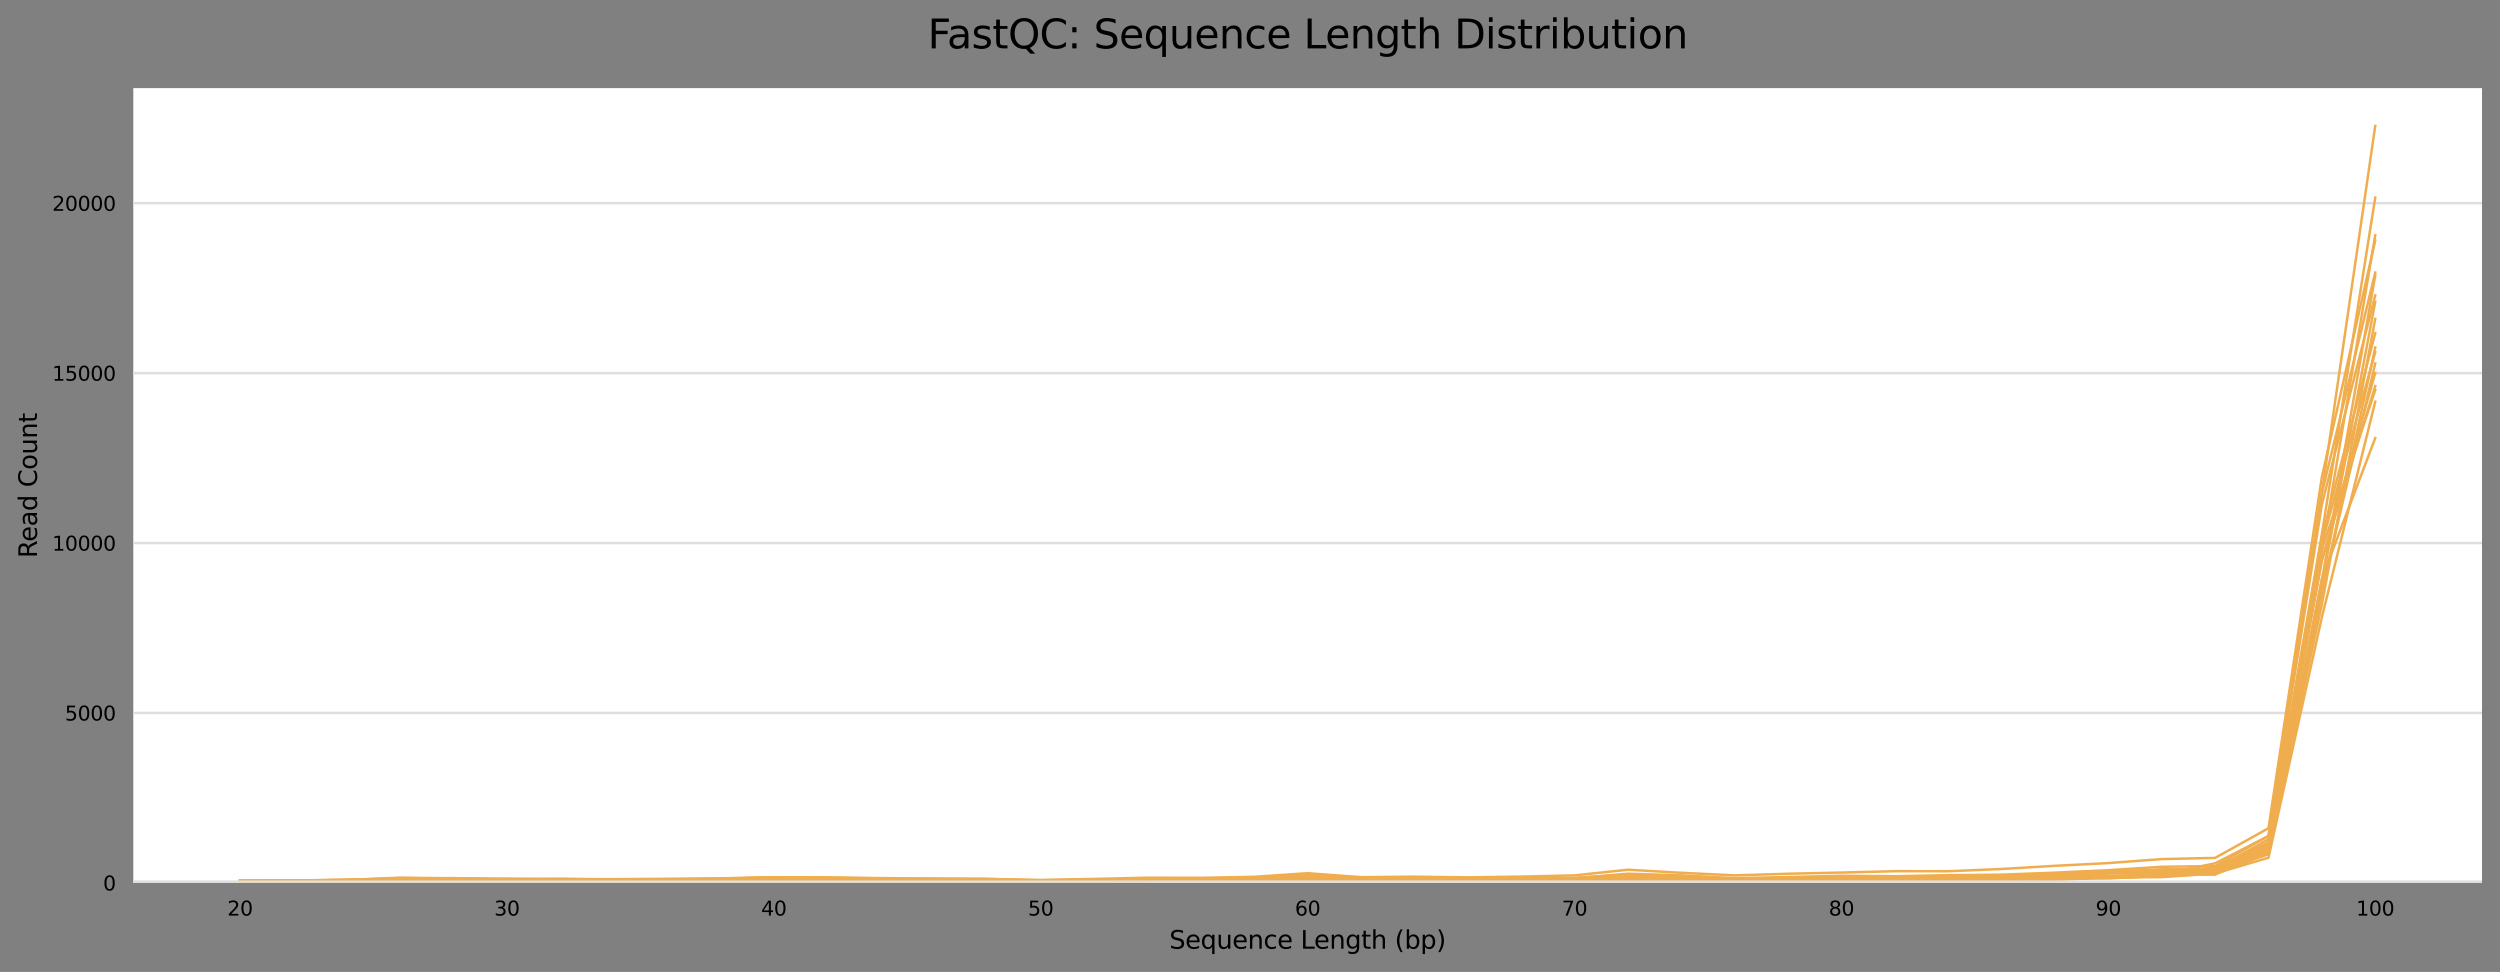 <?xml version="1.0" encoding="utf-8" standalone="no"?>
<!DOCTYPE svg PUBLIC "-//W3C//DTD SVG 1.1//EN"
  "http://www.w3.org/Graphics/SVG/1.1/DTD/svg11.dtd">
<svg xmlns:xlink="http://www.w3.org/1999/xlink" width="1000.198pt" height="388.845pt" viewBox="0 0 1000.198 388.845" xmlns="http://www.w3.org/2000/svg" version="1.1">
 <rect x="0" y="0" width="1000.198" height="388.845" fill="#808080" stroke="none"/>
 <defs>
  <style type="text/css">*{stroke-linejoin: round; stroke-linecap: butt}</style>
 </defs>
 <g id="figure_1">
  <g id="axes_1">
   <g id="patch_1">
    <path d="M 53.328 353.224 
L 992.998 353.224 
L 992.998 35.256 
L 53.328 35.256 
z
" style="fill: #ffffff"/>
   </g>
   <g id="matplotlib.axis_1">
    <g id="xtick_1">
     <g id="text_1">
      <!-- 20 -->
      <g transform="translate(90.95 366.303) scale(0.08 -0.08)">
       <defs>
        <path id="DejaVuSans-32" d="M 1228 531 
L 3431 531 
L 3431 0 
L 469 0 
L 469 531 
Q 828 903 1448 1529 
Q 2069 2156 2228 2338 
Q 2531 2678 2651 2914 
Q 2772 3150 2772 3378 
Q 2772 3750 2511 3984 
Q 2250 4219 1831 4219 
Q 1534 4219 1204 4116 
Q 875 4013 500 3803 
L 500 4441 
Q 881 4594 1212 4672 
Q 1544 4750 1819 4750 
Q 2544 4750 2975 4387 
Q 3406 4025 3406 3419 
Q 3406 3131 3298 2873 
Q 3191 2616 2906 2266 
Q 2828 2175 2409 1742 
Q 1991 1309 1228 531 
z
" transform="scale(0.016)"/>
        <path id="DejaVuSans-30" d="M 2034 4250 
Q 1547 4250 1301 3770 
Q 1056 3291 1056 2328 
Q 1056 1369 1301 889 
Q 1547 409 2034 409 
Q 2525 409 2770 889 
Q 3016 1369 3016 2328 
Q 3016 3291 2770 3770 
Q 2525 4250 2034 4250 
z
M 2034 4750 
Q 2819 4750 3233 4129 
Q 3647 3509 3647 2328 
Q 3647 1150 3233 529 
Q 2819 -91 2034 -91 
Q 1250 -91 836 529 
Q 422 1150 422 2328 
Q 422 3509 836 4129 
Q 1250 4750 2034 4750 
z
" transform="scale(0.016)"/>
       </defs>
       <use xlink:href="#DejaVuSans-32"/>
       <use xlink:href="#DejaVuSans-30" x="63.623"/>
      </g>
     </g>
    </g>
    <g id="xtick_2">
     <g id="text_2">
      <!-- 30 -->
      <g transform="translate(197.731 366.303) scale(0.08 -0.08)">
       <defs>
        <path id="DejaVuSans-33" d="M 2597 2516 
Q 3050 2419 3304 2112 
Q 3559 1806 3559 1356 
Q 3559 666 3084 287 
Q 2609 -91 1734 -91 
Q 1441 -91 1130 -33 
Q 819 25 488 141 
L 488 750 
Q 750 597 1062 519 
Q 1375 441 1716 441 
Q 2309 441 2620 675 
Q 2931 909 2931 1356 
Q 2931 1769 2642 2001 
Q 2353 2234 1838 2234 
L 1294 2234 
L 1294 2753 
L 1863 2753 
Q 2328 2753 2575 2939 
Q 2822 3125 2822 3475 
Q 2822 3834 2567 4026 
Q 2313 4219 1838 4219 
Q 1578 4219 1281 4162 
Q 984 4106 628 3988 
L 628 4550 
Q 988 4650 1302 4700 
Q 1616 4750 1894 4750 
Q 2613 4750 3031 4423 
Q 3450 4097 3450 3541 
Q 3450 3153 3228 2886 
Q 3006 2619 2597 2516 
z
" transform="scale(0.016)"/>
       </defs>
       <use xlink:href="#DejaVuSans-33"/>
       <use xlink:href="#DejaVuSans-30" x="63.623"/>
      </g>
     </g>
    </g>
    <g id="xtick_3">
     <g id="text_3">
      <!-- 40 -->
      <g transform="translate(304.512 366.303) scale(0.08 -0.08)">
       <defs>
        <path id="DejaVuSans-34" d="M 2419 4116 
L 825 1625 
L 2419 1625 
L 2419 4116 
z
M 2253 4666 
L 3047 4666 
L 3047 1625 
L 3713 1625 
L 3713 1100 
L 3047 1100 
L 3047 0 
L 2419 0 
L 2419 1100 
L 313 1100 
L 313 1709 
L 2253 4666 
z
" transform="scale(0.016)"/>
       </defs>
       <use xlink:href="#DejaVuSans-34"/>
       <use xlink:href="#DejaVuSans-30" x="63.623"/>
      </g>
     </g>
    </g>
    <g id="xtick_4">
     <g id="text_4">
      <!-- 50 -->
      <g transform="translate(411.292 366.303) scale(0.08 -0.08)">
       <defs>
        <path id="DejaVuSans-35" d="M 691 4666 
L 3169 4666 
L 3169 4134 
L 1269 4134 
L 1269 2991 
Q 1406 3038 1543 3061 
Q 1681 3084 1819 3084 
Q 2600 3084 3056 2656 
Q 3513 2228 3513 1497 
Q 3513 744 3044 326 
Q 2575 -91 1722 -91 
Q 1428 -91 1123 -41 
Q 819 9 494 109 
L 494 744 
Q 775 591 1075 516 
Q 1375 441 1709 441 
Q 2250 441 2565 725 
Q 2881 1009 2881 1497 
Q 2881 1984 2565 2268 
Q 2250 2553 1709 2553 
Q 1456 2553 1204 2497 
Q 953 2441 691 2322 
L 691 4666 
z
" transform="scale(0.016)"/>
       </defs>
       <use xlink:href="#DejaVuSans-35"/>
       <use xlink:href="#DejaVuSans-30" x="63.623"/>
      </g>
     </g>
    </g>
    <g id="xtick_5">
     <g id="text_5">
      <!-- 60 -->
      <g transform="translate(518.073 366.303) scale(0.08 -0.08)">
       <defs>
        <path id="DejaVuSans-36" d="M 2113 2584 
Q 1688 2584 1439 2293 
Q 1191 2003 1191 1497 
Q 1191 994 1439 701 
Q 1688 409 2113 409 
Q 2538 409 2786 701 
Q 3034 994 3034 1497 
Q 3034 2003 2786 2293 
Q 2538 2584 2113 2584 
z
M 3366 4563 
L 3366 3988 
Q 3128 4100 2886 4159 
Q 2644 4219 2406 4219 
Q 1781 4219 1451 3797 
Q 1122 3375 1075 2522 
Q 1259 2794 1537 2939 
Q 1816 3084 2150 3084 
Q 2853 3084 3261 2657 
Q 3669 2231 3669 1497 
Q 3669 778 3244 343 
Q 2819 -91 2113 -91 
Q 1303 -91 875 529 
Q 447 1150 447 2328 
Q 447 3434 972 4092 
Q 1497 4750 2381 4750 
Q 2619 4750 2861 4703 
Q 3103 4656 3366 4563 
z
" transform="scale(0.016)"/>
       </defs>
       <use xlink:href="#DejaVuSans-36"/>
       <use xlink:href="#DejaVuSans-30" x="63.623"/>
      </g>
     </g>
    </g>
    <g id="xtick_6">
     <g id="text_6">
      <!-- 70 -->
      <g transform="translate(624.854 366.303) scale(0.08 -0.08)">
       <defs>
        <path id="DejaVuSans-37" d="M 525 4666 
L 3525 4666 
L 3525 4397 
L 1831 0 
L 1172 0 
L 2766 4134 
L 525 4134 
L 525 4666 
z
" transform="scale(0.016)"/>
       </defs>
       <use xlink:href="#DejaVuSans-37"/>
       <use xlink:href="#DejaVuSans-30" x="63.623"/>
      </g>
     </g>
    </g>
    <g id="xtick_7">
     <g id="text_7">
      <!-- 80 -->
      <g transform="translate(731.634 366.303) scale(0.08 -0.08)">
       <defs>
        <path id="DejaVuSans-38" d="M 2034 2216 
Q 1584 2216 1326 1975 
Q 1069 1734 1069 1313 
Q 1069 891 1326 650 
Q 1584 409 2034 409 
Q 2484 409 2743 651 
Q 3003 894 3003 1313 
Q 3003 1734 2745 1975 
Q 2488 2216 2034 2216 
z
M 1403 2484 
Q 997 2584 770 2862 
Q 544 3141 544 3541 
Q 544 4100 942 4425 
Q 1341 4750 2034 4750 
Q 2731 4750 3128 4425 
Q 3525 4100 3525 3541 
Q 3525 3141 3298 2862 
Q 3072 2584 2669 2484 
Q 3125 2378 3379 2068 
Q 3634 1759 3634 1313 
Q 3634 634 3220 271 
Q 2806 -91 2034 -91 
Q 1263 -91 848 271 
Q 434 634 434 1313 
Q 434 1759 690 2068 
Q 947 2378 1403 2484 
z
M 1172 3481 
Q 1172 3119 1398 2916 
Q 1625 2713 2034 2713 
Q 2441 2713 2670 2916 
Q 2900 3119 2900 3481 
Q 2900 3844 2670 4047 
Q 2441 4250 2034 4250 
Q 1625 4250 1398 4047 
Q 1172 3844 1172 3481 
z
" transform="scale(0.016)"/>
       </defs>
       <use xlink:href="#DejaVuSans-38"/>
       <use xlink:href="#DejaVuSans-30" x="63.623"/>
      </g>
     </g>
    </g>
    <g id="xtick_8">
     <g id="text_8">
      <!-- 90 -->
      <g transform="translate(838.415 366.303) scale(0.08 -0.08)">
       <defs>
        <path id="DejaVuSans-39" d="M 703 97 
L 703 672 
Q 941 559 1184 500 
Q 1428 441 1663 441 
Q 2288 441 2617 861 
Q 2947 1281 2994 2138 
Q 2813 1869 2534 1725 
Q 2256 1581 1919 1581 
Q 1219 1581 811 2004 
Q 403 2428 403 3163 
Q 403 3881 828 4315 
Q 1253 4750 1959 4750 
Q 2769 4750 3195 4129 
Q 3622 3509 3622 2328 
Q 3622 1225 3098 567 
Q 2575 -91 1691 -91 
Q 1453 -91 1209 -44 
Q 966 3 703 97 
z
M 1959 2075 
Q 2384 2075 2632 2365 
Q 2881 2656 2881 3163 
Q 2881 3666 2632 3958 
Q 2384 4250 1959 4250 
Q 1534 4250 1286 3958 
Q 1038 3666 1038 3163 
Q 1038 2656 1286 2365 
Q 1534 2075 1959 2075 
z
" transform="scale(0.016)"/>
       </defs>
       <use xlink:href="#DejaVuSans-39"/>
       <use xlink:href="#DejaVuSans-30" x="63.623"/>
      </g>
     </g>
    </g>
    <g id="xtick_9">
     <g id="text_9">
      <!-- 100 -->
      <g transform="translate(942.651 366.303) scale(0.08 -0.08)">
       <defs>
        <path id="DejaVuSans-31" d="M 794 531 
L 1825 531 
L 1825 4091 
L 703 3866 
L 703 4441 
L 1819 4666 
L 2450 4666 
L 2450 531 
L 3481 531 
L 3481 0 
L 794 0 
L 794 531 
z
" transform="scale(0.016)"/>
       </defs>
       <use xlink:href="#DejaVuSans-31"/>
       <use xlink:href="#DejaVuSans-30" x="63.623"/>
       <use xlink:href="#DejaVuSans-30" x="127.246"/>
      </g>
     </g>
    </g>
    <g id="text_10">
     <!-- Sequence Length (bp) -->
     <g transform="translate(467.823 379.565) scale(0.1 -0.1)">
      <defs>
       <path id="DejaVuSans-53" d="M 3425 4513 
L 3425 3897 
Q 3066 4069 2747 4153 
Q 2428 4238 2131 4238 
Q 1616 4238 1336 4038 
Q 1056 3838 1056 3469 
Q 1056 3159 1242 3001 
Q 1428 2844 1947 2747 
L 2328 2669 
Q 3034 2534 3370 2195 
Q 3706 1856 3706 1288 
Q 3706 609 3251 259 
Q 2797 -91 1919 -91 
Q 1588 -91 1214 -16 
Q 841 59 441 206 
L 441 856 
Q 825 641 1194 531 
Q 1563 422 1919 422 
Q 2459 422 2753 634 
Q 3047 847 3047 1241 
Q 3047 1584 2836 1778 
Q 2625 1972 2144 2069 
L 1759 2144 
Q 1053 2284 737 2584 
Q 422 2884 422 3419 
Q 422 4038 858 4394 
Q 1294 4750 2059 4750 
Q 2388 4750 2728 4690 
Q 3069 4631 3425 4513 
z
" transform="scale(0.016)"/>
       <path id="DejaVuSans-65" d="M 3597 1894 
L 3597 1613 
L 953 1613 
Q 991 1019 1311 708 
Q 1631 397 2203 397 
Q 2534 397 2845 478 
Q 3156 559 3463 722 
L 3463 178 
Q 3153 47 2828 -22 
Q 2503 -91 2169 -91 
Q 1331 -91 842 396 
Q 353 884 353 1716 
Q 353 2575 817 3079 
Q 1281 3584 2069 3584 
Q 2775 3584 3186 3129 
Q 3597 2675 3597 1894 
z
M 3022 2063 
Q 3016 2534 2758 2815 
Q 2500 3097 2075 3097 
Q 1594 3097 1305 2825 
Q 1016 2553 972 2059 
L 3022 2063 
z
" transform="scale(0.016)"/>
       <path id="DejaVuSans-71" d="M 947 1747 
Q 947 1113 1208 752 
Q 1469 391 1925 391 
Q 2381 391 2643 752 
Q 2906 1113 2906 1747 
Q 2906 2381 2643 2742 
Q 2381 3103 1925 3103 
Q 1469 3103 1208 2742 
Q 947 2381 947 1747 
z
M 2906 525 
Q 2725 213 2448 61 
Q 2172 -91 1784 -91 
Q 1150 -91 751 415 
Q 353 922 353 1747 
Q 353 2572 751 3078 
Q 1150 3584 1784 3584 
Q 2172 3584 2448 3432 
Q 2725 3281 2906 2969 
L 2906 3500 
L 3481 3500 
L 3481 -1331 
L 2906 -1331 
L 2906 525 
z
" transform="scale(0.016)"/>
       <path id="DejaVuSans-75" d="M 544 1381 
L 544 3500 
L 1119 3500 
L 1119 1403 
Q 1119 906 1312 657 
Q 1506 409 1894 409 
Q 2359 409 2629 706 
Q 2900 1003 2900 1516 
L 2900 3500 
L 3475 3500 
L 3475 0 
L 2900 0 
L 2900 538 
Q 2691 219 2414 64 
Q 2138 -91 1772 -91 
Q 1169 -91 856 284 
Q 544 659 544 1381 
z
M 1991 3584 
L 1991 3584 
z
" transform="scale(0.016)"/>
       <path id="DejaVuSans-6e" d="M 3513 2113 
L 3513 0 
L 2938 0 
L 2938 2094 
Q 2938 2591 2744 2837 
Q 2550 3084 2163 3084 
Q 1697 3084 1428 2787 
Q 1159 2491 1159 1978 
L 1159 0 
L 581 0 
L 581 3500 
L 1159 3500 
L 1159 2956 
Q 1366 3272 1645 3428 
Q 1925 3584 2291 3584 
Q 2894 3584 3203 3211 
Q 3513 2838 3513 2113 
z
" transform="scale(0.016)"/>
       <path id="DejaVuSans-63" d="M 3122 3366 
L 3122 2828 
Q 2878 2963 2633 3030 
Q 2388 3097 2138 3097 
Q 1578 3097 1268 2742 
Q 959 2388 959 1747 
Q 959 1106 1268 751 
Q 1578 397 2138 397 
Q 2388 397 2633 464 
Q 2878 531 3122 666 
L 3122 134 
Q 2881 22 2623 -34 
Q 2366 -91 2075 -91 
Q 1284 -91 818 406 
Q 353 903 353 1747 
Q 353 2603 823 3093 
Q 1294 3584 2113 3584 
Q 2378 3584 2631 3529 
Q 2884 3475 3122 3366 
z
" transform="scale(0.016)"/>
       <path id="DejaVuSans-20" transform="scale(0.016)"/>
       <path id="DejaVuSans-4c" d="M 628 4666 
L 1259 4666 
L 1259 531 
L 3531 531 
L 3531 0 
L 628 0 
L 628 4666 
z
" transform="scale(0.016)"/>
       <path id="DejaVuSans-67" d="M 2906 1791 
Q 2906 2416 2648 2759 
Q 2391 3103 1925 3103 
Q 1463 3103 1205 2759 
Q 947 2416 947 1791 
Q 947 1169 1205 825 
Q 1463 481 1925 481 
Q 2391 481 2648 825 
Q 2906 1169 2906 1791 
z
M 3481 434 
Q 3481 -459 3084 -895 
Q 2688 -1331 1869 -1331 
Q 1566 -1331 1297 -1286 
Q 1028 -1241 775 -1147 
L 775 -588 
Q 1028 -725 1275 -790 
Q 1522 -856 1778 -856 
Q 2344 -856 2625 -561 
Q 2906 -266 2906 331 
L 2906 616 
Q 2728 306 2450 153 
Q 2172 0 1784 0 
Q 1141 0 747 490 
Q 353 981 353 1791 
Q 353 2603 747 3093 
Q 1141 3584 1784 3584 
Q 2172 3584 2450 3431 
Q 2728 3278 2906 2969 
L 2906 3500 
L 3481 3500 
L 3481 434 
z
" transform="scale(0.016)"/>
       <path id="DejaVuSans-74" d="M 1172 4494 
L 1172 3500 
L 2356 3500 
L 2356 3053 
L 1172 3053 
L 1172 1153 
Q 1172 725 1289 603 
Q 1406 481 1766 481 
L 2356 481 
L 2356 0 
L 1766 0 
Q 1100 0 847 248 
Q 594 497 594 1153 
L 594 3053 
L 172 3053 
L 172 3500 
L 594 3500 
L 594 4494 
L 1172 4494 
z
" transform="scale(0.016)"/>
       <path id="DejaVuSans-68" d="M 3513 2113 
L 3513 0 
L 2938 0 
L 2938 2094 
Q 2938 2591 2744 2837 
Q 2550 3084 2163 3084 
Q 1697 3084 1428 2787 
Q 1159 2491 1159 1978 
L 1159 0 
L 581 0 
L 581 4863 
L 1159 4863 
L 1159 2956 
Q 1366 3272 1645 3428 
Q 1925 3584 2291 3584 
Q 2894 3584 3203 3211 
Q 3513 2838 3513 2113 
z
" transform="scale(0.016)"/>
       <path id="DejaVuSans-28" d="M 1984 4856 
Q 1566 4138 1362 3434 
Q 1159 2731 1159 2009 
Q 1159 1288 1364 580 
Q 1569 -128 1984 -844 
L 1484 -844 
Q 1016 -109 783 600 
Q 550 1309 550 2009 
Q 550 2706 781 3412 
Q 1013 4119 1484 4856 
L 1984 4856 
z
" transform="scale(0.016)"/>
       <path id="DejaVuSans-62" d="M 3116 1747 
Q 3116 2381 2855 2742 
Q 2594 3103 2138 3103 
Q 1681 3103 1420 2742 
Q 1159 2381 1159 1747 
Q 1159 1113 1420 752 
Q 1681 391 2138 391 
Q 2594 391 2855 752 
Q 3116 1113 3116 1747 
z
M 1159 2969 
Q 1341 3281 1617 3432 
Q 1894 3584 2278 3584 
Q 2916 3584 3314 3078 
Q 3713 2572 3713 1747 
Q 3713 922 3314 415 
Q 2916 -91 2278 -91 
Q 1894 -91 1617 61 
Q 1341 213 1159 525 
L 1159 0 
L 581 0 
L 581 4863 
L 1159 4863 
L 1159 2969 
z
" transform="scale(0.016)"/>
       <path id="DejaVuSans-70" d="M 1159 525 
L 1159 -1331 
L 581 -1331 
L 581 3500 
L 1159 3500 
L 1159 2969 
Q 1341 3281 1617 3432 
Q 1894 3584 2278 3584 
Q 2916 3584 3314 3078 
Q 3713 2572 3713 1747 
Q 3713 922 3314 415 
Q 2916 -91 2278 -91 
Q 1894 -91 1617 61 
Q 1341 213 1159 525 
z
M 3116 1747 
Q 3116 2381 2855 2742 
Q 2594 3103 2138 3103 
Q 1681 3103 1420 2742 
Q 1159 2381 1159 1747 
Q 1159 1113 1420 752 
Q 1681 391 2138 391 
Q 2594 391 2855 752 
Q 3116 1113 3116 1747 
z
" transform="scale(0.016)"/>
       <path id="DejaVuSans-29" d="M 513 4856 
L 1013 4856 
Q 1481 4119 1714 3412 
Q 1947 2706 1947 2009 
Q 1947 1309 1714 600 
Q 1481 -109 1013 -844 
L 513 -844 
Q 928 -128 1133 580 
Q 1338 1288 1338 2009 
Q 1338 2731 1133 3434 
Q 928 4138 513 4856 
z
" transform="scale(0.016)"/>
      </defs>
      <use xlink:href="#DejaVuSans-53"/>
      <use xlink:href="#DejaVuSans-65" x="63.477"/>
      <use xlink:href="#DejaVuSans-71" x="125"/>
      <use xlink:href="#DejaVuSans-75" x="188.477"/>
      <use xlink:href="#DejaVuSans-65" x="251.855"/>
      <use xlink:href="#DejaVuSans-6e" x="313.379"/>
      <use xlink:href="#DejaVuSans-63" x="376.758"/>
      <use xlink:href="#DejaVuSans-65" x="431.738"/>
      <use xlink:href="#DejaVuSans-20" x="493.262"/>
      <use xlink:href="#DejaVuSans-4c" x="525.049"/>
      <use xlink:href="#DejaVuSans-65" x="579.012"/>
      <use xlink:href="#DejaVuSans-6e" x="640.535"/>
      <use xlink:href="#DejaVuSans-67" x="703.914"/>
      <use xlink:href="#DejaVuSans-74" x="767.391"/>
      <use xlink:href="#DejaVuSans-68" x="806.6"/>
      <use xlink:href="#DejaVuSans-20" x="869.979"/>
      <use xlink:href="#DejaVuSans-28" x="901.766"/>
      <use xlink:href="#DejaVuSans-62" x="940.779"/>
      <use xlink:href="#DejaVuSans-70" x="1004.256"/>
      <use xlink:href="#DejaVuSans-29" x="1067.732"/>
     </g>
    </g>
   </g>
   <g id="matplotlib.axis_2">
    <g id="ytick_1">
     <g id="line2d_1">
      <path d="M 53.328 353.224 
L 992.998 353.224 
" clip-path="url(#p4e023c2d2f)" style="fill: none; stroke: #dedede; stroke-linecap: square"/>
     </g>
     <g id="text_11">
      <!-- 0 -->
      <g transform="translate(41.238 356.263) scale(0.08 -0.08)">
       <use xlink:href="#DejaVuSans-30"/>
      </g>
     </g>
    </g>
    <g id="ytick_2">
     <g id="line2d_2">
      <path d="M 53.328 285.243 
L 992.998 285.243 
" clip-path="url(#p4e023c2d2f)" style="fill: none; stroke: #dedede; stroke-linecap: square"/>
     </g>
     <g id="text_12">
      <!-- 5000 -->
      <g transform="translate(25.968 288.282) scale(0.08 -0.08)">
       <use xlink:href="#DejaVuSans-35"/>
       <use xlink:href="#DejaVuSans-30" x="63.623"/>
       <use xlink:href="#DejaVuSans-30" x="127.246"/>
       <use xlink:href="#DejaVuSans-30" x="190.869"/>
      </g>
     </g>
    </g>
    <g id="ytick_3">
     <g id="line2d_3">
      <path d="M 53.328 217.262 
L 992.998 217.262 
" clip-path="url(#p4e023c2d2f)" style="fill: none; stroke: #dedede; stroke-linecap: square"/>
     </g>
     <g id="text_13">
      <!-- 10000 -->
      <g transform="translate(20.878 220.301) scale(0.08 -0.08)">
       <use xlink:href="#DejaVuSans-31"/>
       <use xlink:href="#DejaVuSans-30" x="63.623"/>
       <use xlink:href="#DejaVuSans-30" x="127.246"/>
       <use xlink:href="#DejaVuSans-30" x="190.869"/>
       <use xlink:href="#DejaVuSans-30" x="254.492"/>
      </g>
     </g>
    </g>
    <g id="ytick_4">
     <g id="line2d_4">
      <path d="M 53.328 149.281 
L 992.998 149.281 
" clip-path="url(#p4e023c2d2f)" style="fill: none; stroke: #dedede; stroke-linecap: square"/>
     </g>
     <g id="text_14">
      <!-- 15000 -->
      <g transform="translate(20.878 152.32) scale(0.08 -0.08)">
       <use xlink:href="#DejaVuSans-31"/>
       <use xlink:href="#DejaVuSans-35" x="63.623"/>
       <use xlink:href="#DejaVuSans-30" x="127.246"/>
       <use xlink:href="#DejaVuSans-30" x="190.869"/>
       <use xlink:href="#DejaVuSans-30" x="254.492"/>
      </g>
     </g>
    </g>
    <g id="ytick_5">
     <g id="line2d_5">
      <path d="M 53.328 81.299 
L 992.998 81.299 
" clip-path="url(#p4e023c2d2f)" style="fill: none; stroke: #dedede; stroke-linecap: square"/>
     </g>
     <g id="text_15">
      <!-- 20000 -->
      <g transform="translate(20.878 84.339) scale(0.08 -0.08)">
       <use xlink:href="#DejaVuSans-32"/>
       <use xlink:href="#DejaVuSans-30" x="63.623"/>
       <use xlink:href="#DejaVuSans-30" x="127.246"/>
       <use xlink:href="#DejaVuSans-30" x="190.869"/>
       <use xlink:href="#DejaVuSans-30" x="254.492"/>
      </g>
     </g>
    </g>
    <g id="text_16">
     <!-- Read Count -->
     <g transform="translate(14.798 223.241) rotate(-90) scale(0.1 -0.1)">
      <defs>
       <path id="DejaVuSans-52" d="M 2841 2188 
Q 3044 2119 3236 1894 
Q 3428 1669 3622 1275 
L 4263 0 
L 3584 0 
L 2988 1197 
Q 2756 1666 2539 1819 
Q 2322 1972 1947 1972 
L 1259 1972 
L 1259 0 
L 628 0 
L 628 4666 
L 2053 4666 
Q 2853 4666 3247 4331 
Q 3641 3997 3641 3322 
Q 3641 2881 3436 2590 
Q 3231 2300 2841 2188 
z
M 1259 4147 
L 1259 2491 
L 2053 2491 
Q 2509 2491 2742 2702 
Q 2975 2913 2975 3322 
Q 2975 3731 2742 3939 
Q 2509 4147 2053 4147 
L 1259 4147 
z
" transform="scale(0.016)"/>
       <path id="DejaVuSans-61" d="M 2194 1759 
Q 1497 1759 1228 1600 
Q 959 1441 959 1056 
Q 959 750 1161 570 
Q 1363 391 1709 391 
Q 2188 391 2477 730 
Q 2766 1069 2766 1631 
L 2766 1759 
L 2194 1759 
z
M 3341 1997 
L 3341 0 
L 2766 0 
L 2766 531 
Q 2569 213 2275 61 
Q 1981 -91 1556 -91 
Q 1019 -91 701 211 
Q 384 513 384 1019 
Q 384 1609 779 1909 
Q 1175 2209 1959 2209 
L 2766 2209 
L 2766 2266 
Q 2766 2663 2505 2880 
Q 2244 3097 1772 3097 
Q 1472 3097 1187 3025 
Q 903 2953 641 2809 
L 641 3341 
Q 956 3463 1253 3523 
Q 1550 3584 1831 3584 
Q 2591 3584 2966 3190 
Q 3341 2797 3341 1997 
z
" transform="scale(0.016)"/>
       <path id="DejaVuSans-64" d="M 2906 2969 
L 2906 4863 
L 3481 4863 
L 3481 0 
L 2906 0 
L 2906 525 
Q 2725 213 2448 61 
Q 2172 -91 1784 -91 
Q 1150 -91 751 415 
Q 353 922 353 1747 
Q 353 2572 751 3078 
Q 1150 3584 1784 3584 
Q 2172 3584 2448 3432 
Q 2725 3281 2906 2969 
z
M 947 1747 
Q 947 1113 1208 752 
Q 1469 391 1925 391 
Q 2381 391 2643 752 
Q 2906 1113 2906 1747 
Q 2906 2381 2643 2742 
Q 2381 3103 1925 3103 
Q 1469 3103 1208 2742 
Q 947 2381 947 1747 
z
" transform="scale(0.016)"/>
       <path id="DejaVuSans-43" d="M 4122 4306 
L 4122 3641 
Q 3803 3938 3442 4084 
Q 3081 4231 2675 4231 
Q 1875 4231 1450 3742 
Q 1025 3253 1025 2328 
Q 1025 1406 1450 917 
Q 1875 428 2675 428 
Q 3081 428 3442 575 
Q 3803 722 4122 1019 
L 4122 359 
Q 3791 134 3420 21 
Q 3050 -91 2638 -91 
Q 1578 -91 968 557 
Q 359 1206 359 2328 
Q 359 3453 968 4101 
Q 1578 4750 2638 4750 
Q 3056 4750 3426 4639 
Q 3797 4528 4122 4306 
z
" transform="scale(0.016)"/>
       <path id="DejaVuSans-6f" d="M 1959 3097 
Q 1497 3097 1228 2736 
Q 959 2375 959 1747 
Q 959 1119 1226 758 
Q 1494 397 1959 397 
Q 2419 397 2687 759 
Q 2956 1122 2956 1747 
Q 2956 2369 2687 2733 
Q 2419 3097 1959 3097 
z
M 1959 3584 
Q 2709 3584 3137 3096 
Q 3566 2609 3566 1747 
Q 3566 888 3137 398 
Q 2709 -91 1959 -91 
Q 1206 -91 779 398 
Q 353 888 353 1747 
Q 353 2609 779 3096 
Q 1206 3584 1959 3584 
z
" transform="scale(0.016)"/>
      </defs>
      <use xlink:href="#DejaVuSans-52"/>
      <use xlink:href="#DejaVuSans-65" x="64.982"/>
      <use xlink:href="#DejaVuSans-61" x="126.506"/>
      <use xlink:href="#DejaVuSans-64" x="187.785"/>
      <use xlink:href="#DejaVuSans-20" x="251.262"/>
      <use xlink:href="#DejaVuSans-43" x="283.049"/>
      <use xlink:href="#DejaVuSans-6f" x="352.873"/>
      <use xlink:href="#DejaVuSans-75" x="414.055"/>
      <use xlink:href="#DejaVuSans-6e" x="477.434"/>
      <use xlink:href="#DejaVuSans-74" x="540.812"/>
     </g>
    </g>
   </g>
   <g id="line2d_6">
    <path d="M 96.04 353.17 
L 117.397 353.142 
L 138.753 352.925 
L 160.109 352.966 
L 181.465 353.006 
L 202.821 352.843 
L 224.177 352.938 
L 245.533 352.966 
L 266.889 352.911 
L 288.246 352.68 
L 309.602 352.816 
L 330.958 352.639 
L 352.314 352.653 
L 373.67 352.123 
L 395.026 352.191 
L 416.382 352.422 
L 437.739 352.095 
L 459.095 351.878 
L 480.451 352.027 
L 501.807 351.361 
L 523.163 350.831 
L 544.519 351.633 
L 565.875 351.932 
L 587.232 351.81 
L 608.588 351.878 
L 629.944 351.266 
L 651.3 350.042 
L 672.656 350.532 
L 694.012 351.796 
L 715.368 351.293 
L 736.724 350.967 
L 758.081 351.361 
L 779.437 350.872 
L 800.793 350.79 
L 822.149 349.852 
L 843.505 349.023 
L 864.861 347.799 
L 886.217 347.609 
L 907.574 337.779 
L 928.93 214.842 
L 950.286 133.291 
" clip-path="url(#p4e023c2d2f)" style="fill: none; stroke: #f0ad4e; stroke-linecap: square"/>
   </g>
   <g id="line2d_7">
    <path d="M 96.04 352.367 
L 117.397 352.231 
L 138.753 352.123 
L 160.109 351.348 
L 181.465 351.592 
L 202.821 351.905 
L 224.177 352.055 
L 245.533 351.919 
L 266.889 351.728 
L 288.246 351.688 
L 309.602 350.967 
L 330.958 351.592 
L 352.314 351.606 
L 373.67 351.701 
L 395.026 352.082 
L 416.382 352.327 
L 437.739 352.53 
L 459.095 352.218 
L 480.451 352.15 
L 501.807 352.055 
L 523.163 352.15 
L 544.519 352.272 
L 565.875 352.123 
L 587.232 352.34 
L 608.588 352.123 
L 629.944 352.231 
L 651.3 352.231 
L 672.656 351.946 
L 694.012 352.259 
L 715.368 351.946 
L 736.724 351.851 
L 758.081 351.715 
L 779.437 351.565 
L 800.793 351.579 
L 822.149 351.144 
L 843.505 350.641 
L 864.861 350.409 
L 886.217 347.935 
L 907.574 339.927 
L 928.93 232.218 
L 950.286 110.164 
" clip-path="url(#p4e023c2d2f)" style="fill: none; stroke: #f0ad4e; stroke-linecap: square"/>
   </g>
   <g id="line2d_8">
    <path d="M 96.04 353.183 
L 117.397 353.115 
L 138.753 352.979 
L 160.109 352.911 
L 181.465 352.966 
L 202.821 352.925 
L 224.177 352.966 
L 245.533 352.966 
L 266.889 352.83 
L 288.246 352.762 
L 309.602 352.762 
L 330.958 352.626 
L 352.314 352.558 
L 373.67 352.476 
L 395.026 352.218 
L 416.382 352.463 
L 437.739 352.082 
L 459.095 351.837 
L 480.451 352.15 
L 501.807 352.15 
L 523.163 350.668 
L 544.519 351.66 
L 565.875 351.769 
L 587.232 351.932 
L 608.588 351.565 
L 629.944 351.62 
L 651.3 350.042 
L 672.656 350.532 
L 694.012 351.851 
L 715.368 351.511 
L 736.724 351.13 
L 758.081 351.484 
L 779.437 351.32 
L 800.793 350.981 
L 822.149 350.695 
L 843.505 349.009 
L 864.861 348.669 
L 886.217 348.22 
L 907.574 339.329 
L 928.93 224.386 
L 950.286 149.24 
" clip-path="url(#p4e023c2d2f)" style="fill: none; stroke: #f0ad4e; stroke-linecap: square"/>
   </g>
   <g id="line2d_9">
    <path d="M 96.04 352.49 
L 117.397 352.408 
L 138.753 352.136 
L 160.109 351.769 
L 181.465 351.592 
L 202.821 351.851 
L 224.177 352.245 
L 245.533 352.014 
L 266.889 352.177 
L 288.246 351.756 
L 309.602 351.266 
L 330.958 351.375 
L 352.314 351.81 
L 373.67 351.783 
L 395.026 351.932 
L 416.382 352.422 
L 437.739 352.449 
L 459.095 352.422 
L 480.451 352 
L 501.807 352.014 
L 523.163 352.082 
L 544.519 352.15 
L 565.875 352.259 
L 587.232 351.932 
L 608.588 352.177 
L 629.944 352.123 
L 651.3 352.231 
L 672.656 351.946 
L 694.012 351.987 
L 715.368 352.082 
L 736.724 351.783 
L 758.081 352.068 
L 779.437 351.891 
L 800.793 351.851 
L 822.149 351.049 
L 843.505 351.416 
L 864.861 350.437 
L 886.217 348.601 
L 907.574 341.164 
L 928.93 241.816 
L 950.286 127.581 
" clip-path="url(#p4e023c2d2f)" style="fill: none; stroke: #f0ad4e; stroke-linecap: square"/>
   </g>
   <g id="line2d_10">
    <path d="M 96.04 353.142 
L 117.397 353.142 
L 138.753 353.006 
L 160.109 353.088 
L 181.465 352.979 
L 202.821 353.02 
L 224.177 352.884 
L 245.533 352.898 
L 266.889 352.884 
L 288.246 352.87 
L 309.602 352.857 
L 330.958 352.87 
L 352.314 352.816 
L 373.67 352.653 
L 395.026 352.435 
L 416.382 352.571 
L 437.739 352.544 
L 459.095 352 
L 480.451 352.381 
L 501.807 352.218 
L 523.163 351.674 
L 544.519 351.959 
L 565.875 352.136 
L 587.232 352.354 
L 608.588 352.082 
L 629.944 352.082 
L 651.3 351.076 
L 672.656 351.402 
L 694.012 352.259 
L 715.368 351.987 
L 736.724 351.796 
L 758.081 351.715 
L 779.437 351.742 
L 800.793 351.837 
L 822.149 351.307 
L 843.505 350.491 
L 864.861 350.029 
L 886.217 349.838 
L 907.574 340.892 
L 928.93 231.47 
L 950.286 175.263 
" clip-path="url(#p4e023c2d2f)" style="fill: none; stroke: #f0ad4e; stroke-linecap: square"/>
   </g>
   <g id="line2d_11">
    <path d="M 96.04 352.517 
L 117.397 352.544 
L 138.753 352.612 
L 160.109 352.191 
L 181.465 352.163 
L 202.821 352.299 
L 224.177 352.272 
L 245.533 352.422 
L 266.889 352.354 
L 288.246 352.163 
L 309.602 351.688 
L 330.958 351.946 
L 352.314 352.041 
L 373.67 352.272 
L 395.026 352.272 
L 416.382 352.53 
L 437.739 352.707 
L 459.095 352.558 
L 480.451 352.218 
L 501.807 352.354 
L 523.163 352.395 
L 544.519 352.408 
L 565.875 352.408 
L 587.232 352.367 
L 608.588 352.245 
L 629.944 352.476 
L 651.3 352.163 
L 672.656 352.136 
L 694.012 352.068 
L 715.368 352.34 
L 736.724 352.041 
L 758.081 351.864 
L 779.437 351.66 
L 800.793 351.81 
L 822.149 351.946 
L 843.505 351.021 
L 864.861 350.926 
L 886.217 349.471 
L 907.574 343.136 
L 928.93 246.942 
L 950.286 160.701 
" clip-path="url(#p4e023c2d2f)" style="fill: none; stroke: #f0ad4e; stroke-linecap: square"/>
   </g>
   <g id="line2d_12">
    <path d="M 96.04 353.074 
L 117.397 353.102 
L 138.753 352.966 
L 160.109 352.925 
L 181.465 352.952 
L 202.821 352.816 
L 224.177 352.87 
L 245.533 352.884 
L 266.889 352.925 
L 288.246 352.68 
L 309.602 352.653 
L 330.958 352.598 
L 352.314 352.53 
L 373.67 352.109 
L 395.026 352.272 
L 416.382 352.218 
L 437.739 351.81 
L 459.095 351.769 
L 480.451 351.973 
L 501.807 351.633 
L 523.163 350.287 
L 544.519 351.552 
L 565.875 351.524 
L 587.232 351.674 
L 608.588 351.416 
L 629.944 351.266 
L 651.3 349.798 
L 672.656 350.573 
L 694.012 351.715 
L 715.368 351.225 
L 736.724 350.79 
L 758.081 350.981 
L 779.437 350.532 
L 800.793 350.491 
L 822.149 349.838 
L 843.505 348.628 
L 864.861 348.044 
L 886.217 347.622 
L 907.574 335.766 
L 928.93 201.83 
L 950.286 118.159 
" clip-path="url(#p4e023c2d2f)" style="fill: none; stroke: #f0ad4e; stroke-linecap: square"/>
   </g>
   <g id="line2d_13">
    <path d="M 96.04 352.299 
L 117.397 352.272 
L 138.753 351.973 
L 160.109 351.538 
L 181.465 351.565 
L 202.821 351.783 
L 224.177 351.524 
L 245.533 351.878 
L 266.889 351.864 
L 288.246 351.388 
L 309.602 351.062 
L 330.958 351.13 
L 352.314 351.565 
L 373.67 351.565 
L 395.026 351.62 
L 416.382 352.136 
L 437.739 352.191 
L 459.095 351.796 
L 480.451 351.769 
L 501.807 351.973 
L 523.163 352 
L 544.519 352.014 
L 565.875 352 
L 587.232 352.068 
L 608.588 352.014 
L 629.944 351.946 
L 651.3 351.959 
L 672.656 351.823 
L 694.012 352 
L 715.368 352.123 
L 736.724 351.756 
L 758.081 351.633 
L 779.437 351.456 
L 800.793 351.497 
L 822.149 351.076 
L 843.505 350.913 
L 864.861 350.056 
L 886.217 347.921 
L 907.574 338.581 
L 928.93 220.62 
L 950.286 94.121 
" clip-path="url(#p4e023c2d2f)" style="fill: none; stroke: #f0ad4e; stroke-linecap: square"/>
   </g>
   <g id="line2d_14">
    <path d="M 96.04 353.17 
L 117.397 353.02 
L 138.753 352.938 
L 160.109 353.088 
L 181.465 353.006 
L 202.821 352.816 
L 224.177 352.979 
L 245.533 352.938 
L 266.889 352.966 
L 288.246 352.734 
L 309.602 352.938 
L 330.958 352.734 
L 352.314 352.748 
L 373.67 352.476 
L 395.026 352.218 
L 416.382 352.449 
L 437.739 352.231 
L 459.095 352.095 
L 480.451 352.15 
L 501.807 351.878 
L 523.163 350.831 
L 544.519 351.728 
L 565.875 351.538 
L 587.232 351.783 
L 608.588 351.973 
L 629.944 351.579 
L 651.3 350.178 
L 672.656 350.668 
L 694.012 351.932 
L 715.368 351.511 
L 736.724 351.171 
L 758.081 351.388 
L 779.437 351.252 
L 800.793 350.967 
L 822.149 350.491 
L 843.505 349.267 
L 864.861 348.085 
L 886.217 348.193 
L 907.574 337.221 
L 928.93 217.316 
L 950.286 140.892 
" clip-path="url(#p4e023c2d2f)" style="fill: none; stroke: #f0ad4e; stroke-linecap: square"/>
   </g>
   <g id="line2d_15">
    <path d="M 96.04 352.626 
L 117.397 352.272 
L 138.753 352.231 
L 160.109 351.647 
L 181.465 351.402 
L 202.821 352 
L 224.177 351.851 
L 245.533 352.041 
L 266.889 352.204 
L 288.246 351.769 
L 309.602 351.076 
L 330.958 351.62 
L 352.314 351.959 
L 373.67 351.864 
L 395.026 352.082 
L 416.382 352.272 
L 437.739 352.503 
L 459.095 352.123 
L 480.451 352.136 
L 501.807 352.286 
L 523.163 352.191 
L 544.519 352.191 
L 565.875 352.177 
L 587.232 352.109 
L 608.588 352.218 
L 629.944 352.245 
L 651.3 352.136 
L 672.656 351.783 
L 694.012 351.987 
L 715.368 351.742 
L 736.724 352.123 
L 758.081 351.688 
L 779.437 351.891 
L 800.793 351.62 
L 822.149 351.402 
L 843.505 350.777 
L 864.861 350.151 
L 886.217 348.656 
L 907.574 340.144 
L 928.93 233.591 
L 950.286 120.756 
" clip-path="url(#p4e023c2d2f)" style="fill: none; stroke: #f0ad4e; stroke-linecap: square"/>
   </g>
   <g id="line2d_16">
    <path d="M 96.04 353.142 
L 117.397 353.129 
L 138.753 353.115 
L 160.109 353.115 
L 181.465 353.006 
L 202.821 353.034 
L 224.177 353.061 
L 245.533 352.993 
L 266.889 352.966 
L 288.246 352.938 
L 309.602 352.925 
L 330.958 352.816 
L 352.314 352.816 
L 373.67 352.68 
L 395.026 352.598 
L 416.382 352.639 
L 437.739 352.449 
L 459.095 352.449 
L 480.451 352.34 
L 501.807 352.204 
L 523.163 351.66 
L 544.519 351.891 
L 565.875 352.055 
L 587.232 352.095 
L 608.588 352.272 
L 629.944 351.878 
L 651.3 351.089 
L 672.656 351.47 
L 694.012 352.231 
L 715.368 351.919 
L 736.724 351.932 
L 758.081 351.919 
L 779.437 351.81 
L 800.793 351.946 
L 822.149 351.334 
L 843.505 350.6 
L 864.861 349.73 
L 886.217 349.838 
L 907.574 339.451 
L 928.93 219.736 
L 950.286 156.092 
" clip-path="url(#p4e023c2d2f)" style="fill: none; stroke: #f0ad4e; stroke-linecap: square"/>
   </g>
   <g id="line2d_17">
    <path d="M 96.04 352.463 
L 117.397 352.653 
L 138.753 352.367 
L 160.109 352.082 
L 181.465 351.769 
L 202.821 352.095 
L 224.177 352.259 
L 245.533 352.055 
L 266.889 352.109 
L 288.246 351.878 
L 309.602 351.783 
L 330.958 351.959 
L 352.314 352.245 
L 373.67 352 
L 395.026 351.987 
L 416.382 352.299 
L 437.739 352.408 
L 459.095 352.34 
L 480.451 352.109 
L 501.807 352.34 
L 523.163 352.191 
L 544.519 352.177 
L 565.875 352.354 
L 587.232 352.517 
L 608.588 352.231 
L 629.944 352.259 
L 651.3 352 
L 672.656 351.973 
L 694.012 352.136 
L 715.368 352.095 
L 736.724 352.014 
L 758.081 352.204 
L 779.437 351.946 
L 800.793 351.701 
L 822.149 351.837 
L 843.505 351.293 
L 864.861 350.505 
L 886.217 349.213 
L 907.574 341.626 
L 928.93 236.487 
L 950.286 145.406 
" clip-path="url(#p4e023c2d2f)" style="fill: none; stroke: #f0ad4e; stroke-linecap: square"/>
   </g>
   <g id="line2d_18">
    <path d="M 96.04 353.115 
L 117.397 353.074 
L 138.753 352.911 
L 160.109 352.952 
L 181.465 352.911 
L 202.821 352.802 
L 224.177 352.775 
L 245.533 352.789 
L 266.889 352.707 
L 288.246 352.558 
L 309.602 352.598 
L 330.958 352.571 
L 352.314 352.354 
L 373.67 352.163 
L 395.026 352.027 
L 416.382 352.055 
L 437.739 351.633 
L 459.095 351.144 
L 480.451 351.198 
L 501.807 350.79 
L 523.163 349.349 
L 544.519 350.926 
L 565.875 350.736 
L 587.232 351.008 
L 608.588 350.709 
L 629.944 350.219 
L 651.3 347.962 
L 672.656 349.186 
L 694.012 350.206 
L 715.368 349.567 
L 736.724 349.091 
L 758.081 348.547 
L 779.437 348.574 
L 800.793 347.663 
L 822.149 346.399 
L 843.505 345.297 
L 864.861 343.707 
L 886.217 343.231 
L 907.574 331.348 
L 928.93 190.817 
L 950.286 96.215 
" clip-path="url(#p4e023c2d2f)" style="fill: none; stroke: #f0ad4e; stroke-linecap: square"/>
   </g>
   <g id="line2d_19">
    <path d="M 96.04 352.463 
L 117.397 352.218 
L 138.753 352.068 
L 160.109 351.116 
L 181.465 351.429 
L 202.821 351.484 
L 224.177 351.756 
L 245.533 351.715 
L 266.889 351.592 
L 288.246 351.47 
L 309.602 350.953 
L 330.958 350.994 
L 352.314 351.307 
L 373.67 351.497 
L 395.026 351.633 
L 416.382 352.286 
L 437.739 352.082 
L 459.095 352.014 
L 480.451 351.837 
L 501.807 352.055 
L 523.163 351.891 
L 544.519 352.027 
L 565.875 352.027 
L 587.232 351.919 
L 608.588 351.987 
L 629.944 351.851 
L 651.3 352.027 
L 672.656 351.919 
L 694.012 351.728 
L 715.368 351.919 
L 736.724 351.783 
L 758.081 351.47 
L 779.437 351.348 
L 800.793 351.375 
L 822.149 350.845 
L 843.505 350.641 
L 864.861 349.77 
L 886.217 345.392 
L 907.574 334.475 
L 928.93 197.126 
L 950.286 50.395 
" clip-path="url(#p4e023c2d2f)" style="fill: none; stroke: #f0ad4e; stroke-linecap: square"/>
   </g>
   <g id="line2d_20">
    <path d="M 96.04 353.156 
L 117.397 353.115 
L 138.753 352.802 
L 160.109 353.02 
L 181.465 352.979 
L 202.821 352.83 
L 224.177 352.925 
L 245.533 352.83 
L 266.889 352.734 
L 288.246 352.816 
L 309.602 352.544 
L 330.958 352.734 
L 352.314 352.53 
L 373.67 352.367 
L 395.026 352.381 
L 416.382 352.435 
L 437.739 351.81 
L 459.095 351.959 
L 480.451 351.66 
L 501.807 351.334 
L 523.163 350.165 
L 544.519 351.13 
L 565.875 351.538 
L 587.232 351.688 
L 608.588 351.212 
L 629.944 351.361 
L 651.3 349.553 
L 672.656 350.206 
L 694.012 351.307 
L 715.368 350.899 
L 736.724 350.369 
L 758.081 350.559 
L 779.437 350.138 
L 800.793 349.934 
L 822.149 349.131 
L 843.505 348.139 
L 864.861 346.779 
L 886.217 346.507 
L 907.574 334.461 
L 928.93 197.316 
L 950.286 109.036 
" clip-path="url(#p4e023c2d2f)" style="fill: none; stroke: #f0ad4e; stroke-linecap: square"/>
   </g>
   <g id="line2d_21">
    <path d="M 96.04 352.367 
L 117.397 352.327 
L 138.753 351.987 
L 160.109 351.402 
L 181.465 351.32 
L 202.821 351.864 
L 224.177 351.973 
L 245.533 351.823 
L 266.889 352.082 
L 288.246 351.579 
L 309.602 351.252 
L 330.958 351.524 
L 352.314 351.932 
L 373.67 351.674 
L 395.026 351.973 
L 416.382 352.286 
L 437.739 352.327 
L 459.095 351.946 
L 480.451 351.919 
L 501.807 351.919 
L 523.163 352.055 
L 544.519 352.041 
L 565.875 352.327 
L 587.232 352.191 
L 608.588 351.946 
L 629.944 351.973 
L 651.3 352.068 
L 672.656 351.416 
L 694.012 351.823 
L 715.368 351.987 
L 736.724 351.81 
L 758.081 351.742 
L 779.437 351.579 
L 800.793 351.62 
L 822.149 351.103 
L 843.505 350.777 
L 864.861 349.702 
L 886.217 346.942 
L 907.574 337.058 
L 928.93 213.699 
L 950.286 79.056 
" clip-path="url(#p4e023c2d2f)" style="fill: none; stroke: #f0ad4e; stroke-linecap: square"/>
   </g>
   <g id="line2d_22">
    <path d="M 96.04 353.142 
L 117.397 353.142 
L 138.753 353.02 
L 160.109 353.156 
L 181.465 353.02 
L 202.821 352.993 
L 224.177 353.006 
L 245.533 353.02 
L 266.889 353.034 
L 288.246 352.857 
L 309.602 352.707 
L 330.958 352.68 
L 352.314 352.884 
L 373.67 352.68 
L 395.026 352.558 
L 416.382 352.517 
L 437.739 352.354 
L 459.095 352.163 
L 480.451 352.136 
L 501.807 352.055 
L 523.163 351.456 
L 544.519 351.932 
L 565.875 352.177 
L 587.232 351.715 
L 608.588 351.783 
L 629.944 351.823 
L 651.3 350.763 
L 672.656 351.13 
L 694.012 351.891 
L 715.368 351.511 
L 736.724 351.225 
L 758.081 351.402 
L 779.437 351.266 
L 800.793 351.212 
L 822.149 350.749 
L 843.505 349.526 
L 864.861 349.118 
L 886.217 349.077 
L 907.574 339.206 
L 928.93 223.869 
L 950.286 154.447 
" clip-path="url(#p4e023c2d2f)" style="fill: none; stroke: #f0ad4e; stroke-linecap: square"/>
   </g>
   <g id="line2d_23">
    <path d="M 96.04 352.68 
L 117.397 352.476 
L 138.753 352.204 
L 160.109 351.579 
L 181.465 351.783 
L 202.821 352.259 
L 224.177 352.136 
L 245.533 352.299 
L 266.889 351.851 
L 288.246 352.136 
L 309.602 351.606 
L 330.958 351.742 
L 352.314 351.946 
L 373.67 352.272 
L 395.026 352.082 
L 416.382 352.367 
L 437.739 352.463 
L 459.095 352.272 
L 480.451 352.204 
L 501.807 352.367 
L 523.163 352.204 
L 544.519 352.231 
L 565.875 352.49 
L 587.232 352.435 
L 608.588 352.068 
L 629.944 352.177 
L 651.3 352.191 
L 672.656 351.919 
L 694.012 351.728 
L 715.368 352.218 
L 736.724 352.136 
L 758.081 351.959 
L 779.437 351.769 
L 800.793 351.864 
L 822.149 351.497 
L 843.505 350.845 
L 864.861 350.79 
L 886.217 349.145 
L 907.574 341.654 
L 928.93 237.33 
L 950.286 139.029 
" clip-path="url(#p4e023c2d2f)" style="fill: none; stroke: #f0ad4e; stroke-linecap: square"/>
   </g>
   <g id="line2d_24">
    <path d="M 53.328 353.224 
L 992.998 353.224 
" clip-path="url(#p4e023c2d2f)" style="fill: none; stroke: #dedede; stroke-width: 2; stroke-linecap: square"/>
   </g>
   <g id="text_17">
    <!-- FastQC: Sequence Length Distribution -->
    <g transform="translate(371.151 19.358) scale(0.16 -0.16)">
     <defs>
      <path id="DejaVuSans-46" d="M 628 4666 
L 3309 4666 
L 3309 4134 
L 1259 4134 
L 1259 2759 
L 3109 2759 
L 3109 2228 
L 1259 2228 
L 1259 0 
L 628 0 
L 628 4666 
z
" transform="scale(0.016)"/>
      <path id="DejaVuSans-73" d="M 2834 3397 
L 2834 2853 
Q 2591 2978 2328 3040 
Q 2066 3103 1784 3103 
Q 1356 3103 1142 2972 
Q 928 2841 928 2578 
Q 928 2378 1081 2264 
Q 1234 2150 1697 2047 
L 1894 2003 
Q 2506 1872 2764 1633 
Q 3022 1394 3022 966 
Q 3022 478 2636 193 
Q 2250 -91 1575 -91 
Q 1294 -91 989 -36 
Q 684 19 347 128 
L 347 722 
Q 666 556 975 473 
Q 1284 391 1588 391 
Q 1994 391 2212 530 
Q 2431 669 2431 922 
Q 2431 1156 2273 1281 
Q 2116 1406 1581 1522 
L 1381 1569 
Q 847 1681 609 1914 
Q 372 2147 372 2553 
Q 372 3047 722 3315 
Q 1072 3584 1716 3584 
Q 2034 3584 2315 3537 
Q 2597 3491 2834 3397 
z
" transform="scale(0.016)"/>
      <path id="DejaVuSans-51" d="M 2522 4238 
Q 1834 4238 1429 3725 
Q 1025 3213 1025 2328 
Q 1025 1447 1429 934 
Q 1834 422 2522 422 
Q 3209 422 3611 934 
Q 4013 1447 4013 2328 
Q 4013 3213 3611 3725 
Q 3209 4238 2522 4238 
z
M 3406 84 
L 4238 -825 
L 3475 -825 
L 2784 -78 
Q 2681 -84 2626 -87 
Q 2572 -91 2522 -91 
Q 1538 -91 948 567 
Q 359 1225 359 2328 
Q 359 3434 948 4092 
Q 1538 4750 2522 4750 
Q 3503 4750 4090 4092 
Q 4678 3434 4678 2328 
Q 4678 1516 4351 937 
Q 4025 359 3406 84 
z
" transform="scale(0.016)"/>
      <path id="DejaVuSans-3a" d="M 750 794 
L 1409 794 
L 1409 0 
L 750 0 
L 750 794 
z
M 750 3309 
L 1409 3309 
L 1409 2516 
L 750 2516 
L 750 3309 
z
" transform="scale(0.016)"/>
      <path id="DejaVuSans-44" d="M 1259 4147 
L 1259 519 
L 2022 519 
Q 2988 519 3436 956 
Q 3884 1394 3884 2338 
Q 3884 3275 3436 3711 
Q 2988 4147 2022 4147 
L 1259 4147 
z
M 628 4666 
L 1925 4666 
Q 3281 4666 3915 4102 
Q 4550 3538 4550 2338 
Q 4550 1131 3912 565 
Q 3275 0 1925 0 
L 628 0 
L 628 4666 
z
" transform="scale(0.016)"/>
      <path id="DejaVuSans-69" d="M 603 3500 
L 1178 3500 
L 1178 0 
L 603 0 
L 603 3500 
z
M 603 4863 
L 1178 4863 
L 1178 4134 
L 603 4134 
L 603 4863 
z
" transform="scale(0.016)"/>
      <path id="DejaVuSans-72" d="M 2631 2963 
Q 2534 3019 2420 3045 
Q 2306 3072 2169 3072 
Q 1681 3072 1420 2755 
Q 1159 2438 1159 1844 
L 1159 0 
L 581 0 
L 581 3500 
L 1159 3500 
L 1159 2956 
Q 1341 3275 1631 3429 
Q 1922 3584 2338 3584 
Q 2397 3584 2469 3576 
Q 2541 3569 2628 3553 
L 2631 2963 
z
" transform="scale(0.016)"/>
     </defs>
     <use xlink:href="#DejaVuSans-46"/>
     <use xlink:href="#DejaVuSans-61" x="48.395"/>
     <use xlink:href="#DejaVuSans-73" x="109.674"/>
     <use xlink:href="#DejaVuSans-74" x="161.773"/>
     <use xlink:href="#DejaVuSans-51" x="200.982"/>
     <use xlink:href="#DejaVuSans-43" x="279.693"/>
     <use xlink:href="#DejaVuSans-3a" x="349.518"/>
     <use xlink:href="#DejaVuSans-20" x="383.209"/>
     <use xlink:href="#DejaVuSans-53" x="414.996"/>
     <use xlink:href="#DejaVuSans-65" x="478.473"/>
     <use xlink:href="#DejaVuSans-71" x="539.996"/>
     <use xlink:href="#DejaVuSans-75" x="603.473"/>
     <use xlink:href="#DejaVuSans-65" x="666.852"/>
     <use xlink:href="#DejaVuSans-6e" x="728.375"/>
     <use xlink:href="#DejaVuSans-63" x="791.754"/>
     <use xlink:href="#DejaVuSans-65" x="846.734"/>
     <use xlink:href="#DejaVuSans-20" x="908.258"/>
     <use xlink:href="#DejaVuSans-4c" x="940.045"/>
     <use xlink:href="#DejaVuSans-65" x="994.008"/>
     <use xlink:href="#DejaVuSans-6e" x="1055.531"/>
     <use xlink:href="#DejaVuSans-67" x="1118.91"/>
     <use xlink:href="#DejaVuSans-74" x="1182.387"/>
     <use xlink:href="#DejaVuSans-68" x="1221.596"/>
     <use xlink:href="#DejaVuSans-20" x="1284.975"/>
     <use xlink:href="#DejaVuSans-44" x="1316.762"/>
     <use xlink:href="#DejaVuSans-69" x="1393.764"/>
     <use xlink:href="#DejaVuSans-73" x="1421.547"/>
     <use xlink:href="#DejaVuSans-74" x="1473.646"/>
     <use xlink:href="#DejaVuSans-72" x="1512.855"/>
     <use xlink:href="#DejaVuSans-69" x="1553.969"/>
     <use xlink:href="#DejaVuSans-62" x="1581.752"/>
     <use xlink:href="#DejaVuSans-75" x="1645.229"/>
     <use xlink:href="#DejaVuSans-74" x="1708.607"/>
     <use xlink:href="#DejaVuSans-69" x="1747.816"/>
     <use xlink:href="#DejaVuSans-6f" x="1775.6"/>
     <use xlink:href="#DejaVuSans-6e" x="1836.781"/>
    </g>
   </g>
  </g>
 </g>
 <defs>
  <clipPath id="p4e023c2d2f">
   <rect x="53.328" y="35.256" width="939.67" height="317.968"/>
  </clipPath>
 </defs>
</svg>
